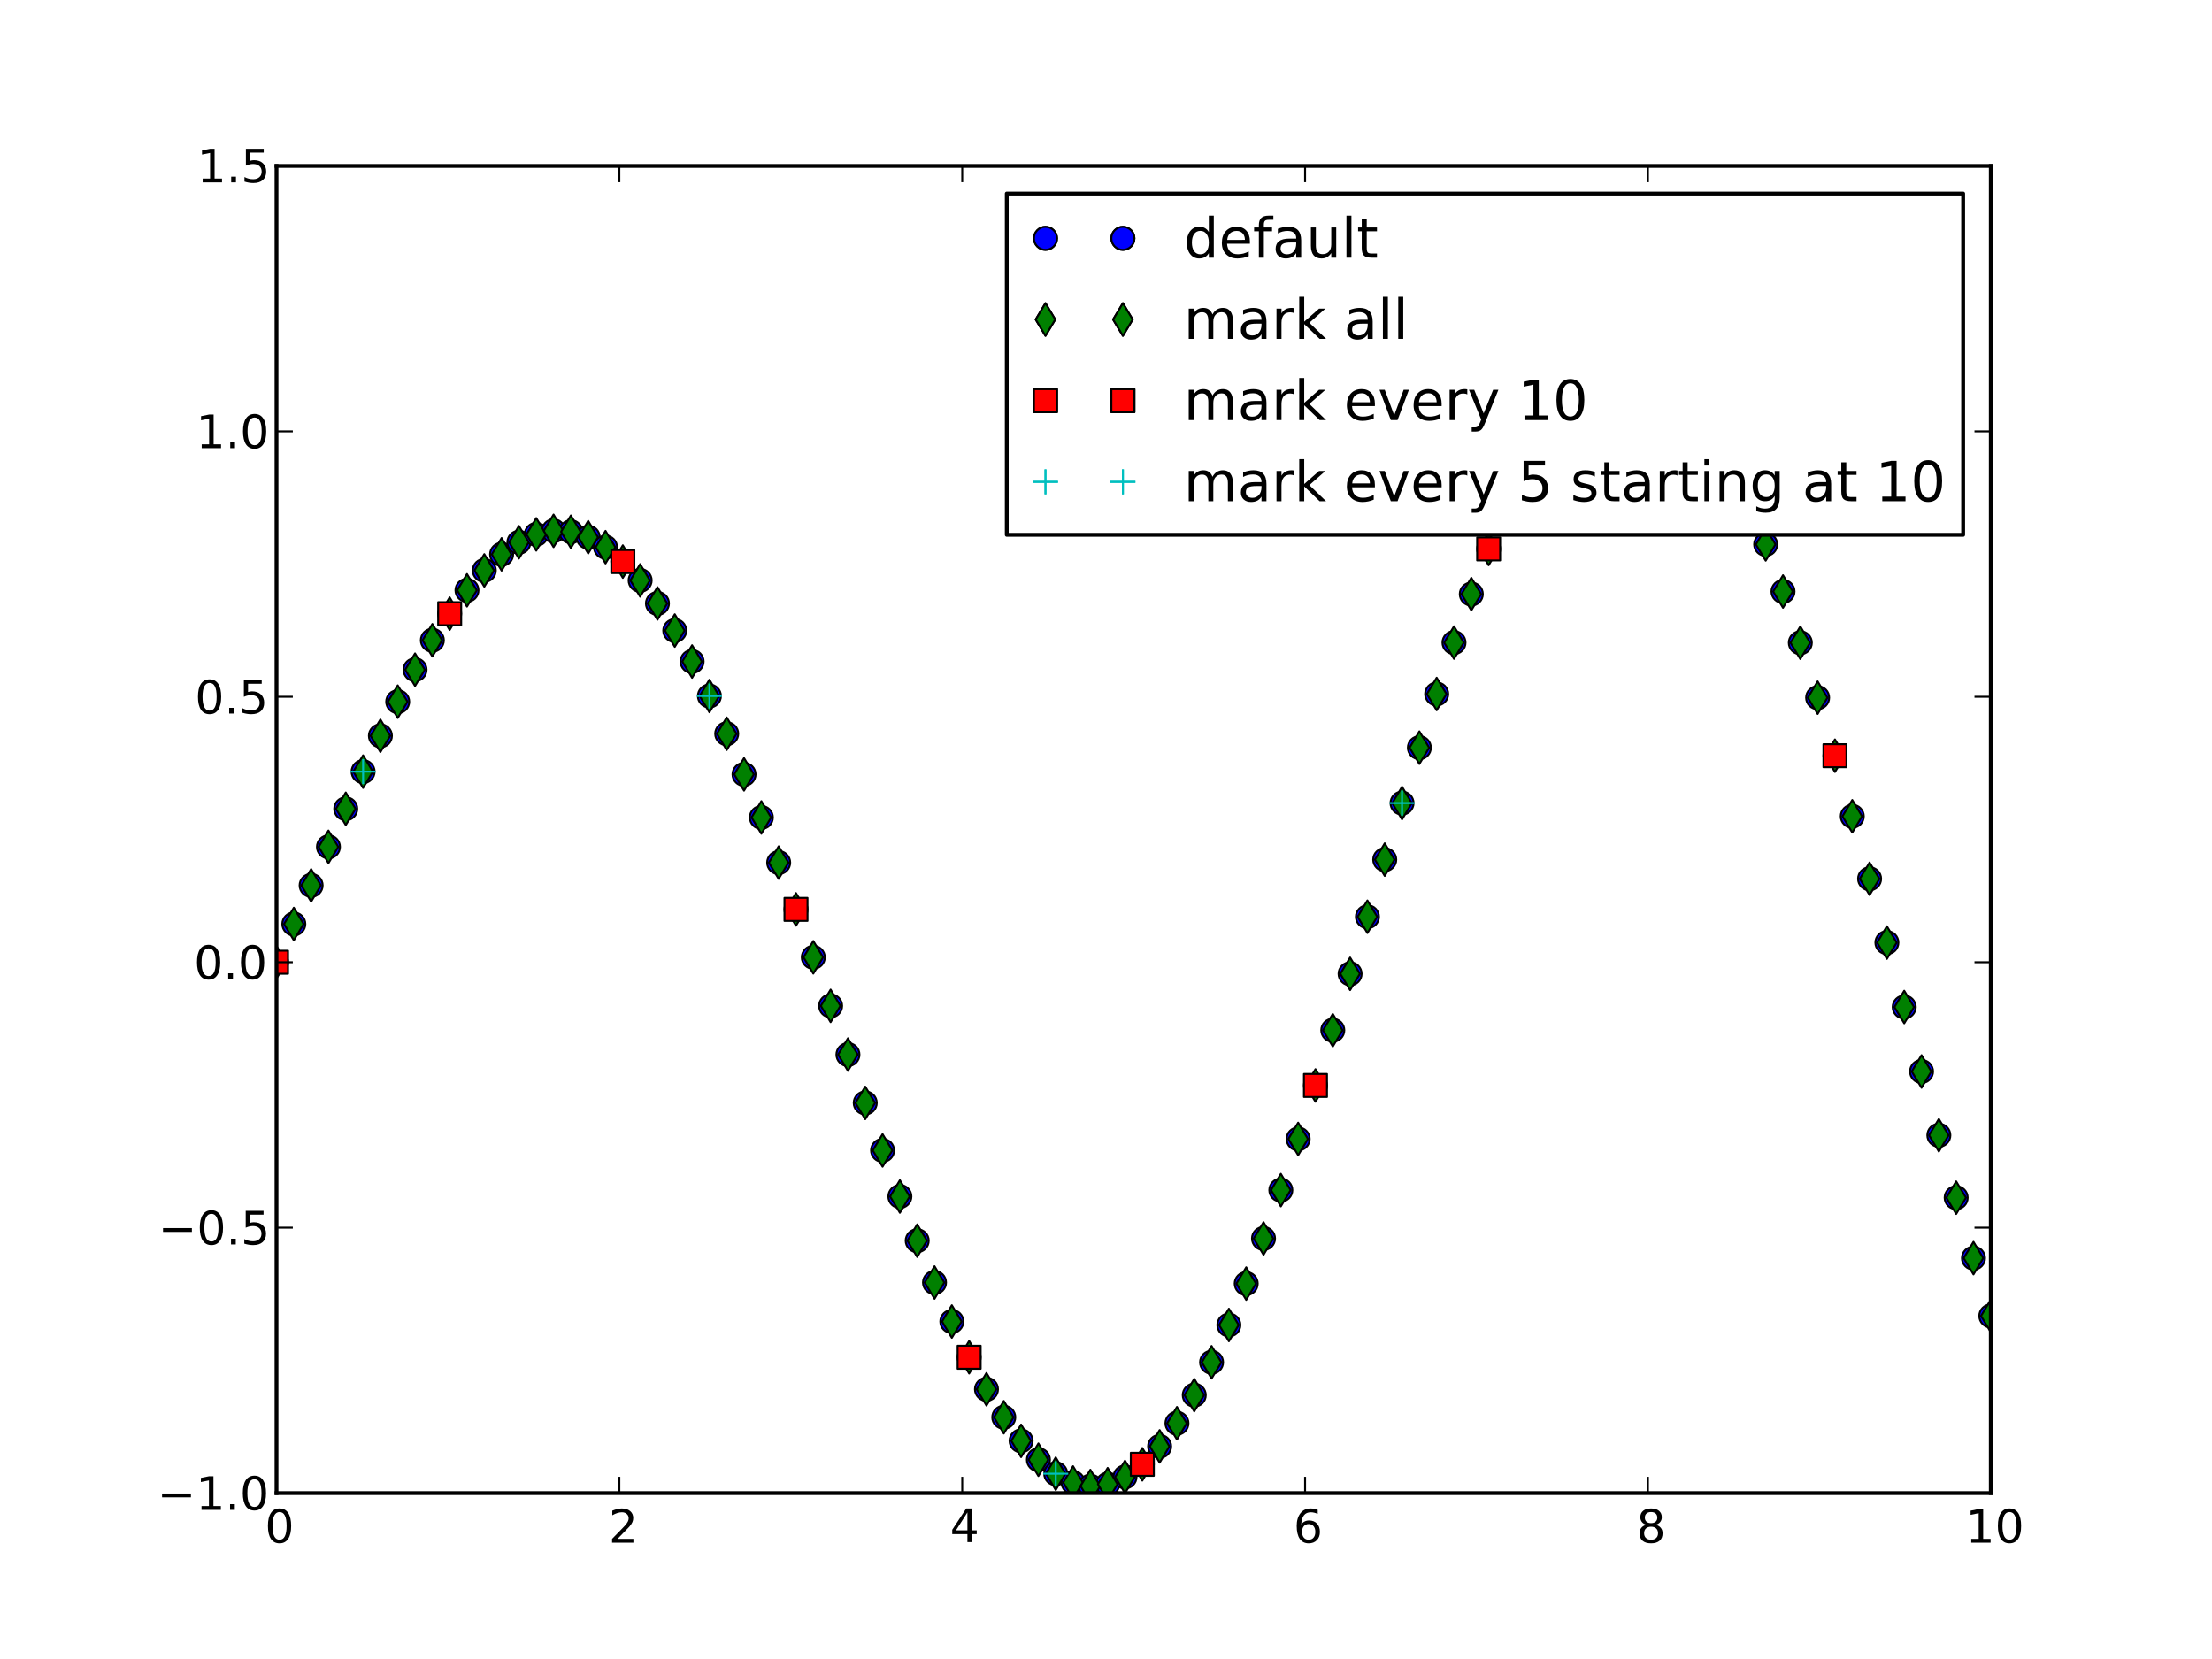 <?xml version="1.0" encoding="utf-8" standalone="no"?>
<!DOCTYPE svg PUBLIC "-//W3C//DTD SVG 1.1//EN"
  "http://www.w3.org/Graphics/SVG/1.1/DTD/svg11.dtd">
<!-- Created with matplotlib (http://matplotlib.sourceforge.net/) -->
<svg height="432pt" version="1.1" viewBox="0 0 576 432" width="576pt" xmlns="http://www.w3.org/2000/svg" xmlns:xlink="http://www.w3.org/1999/xlink">
 <defs>
  <style type="text/css">
*{stroke-linecap:square;stroke-linejoin:round;}
  </style>
 </defs>
 <g id="figure_1">
  <g id="patch_1">
   <path d="
M0 432
L576 432
L576 0
L0 0
z
" style="fill:#ffffff;"/>
  </g>
  <g id="axes_1">
   <g id="patch_2">
    <path d="
M72 388.8
L518.4 388.8
L518.4 43.2
L72 43.2
z
" style="fill:#ffffff;"/>
   </g>
   <g id="line2d_1">
    <defs>
     <path d="
M0 3
C0.796 3 1.559 2.684 2.121 2.121
C2.684 1.559 3 0.796 3 0
C3 -0.796 2.684 -1.559 2.121 -2.121
C1.559 -2.684 0.796 -3 0 -3
C-0.796 -3 -1.559 -2.684 -2.121 -2.121
C-2.684 -1.559 -3 -0.796 -3 0
C-3 0.796 -2.684 1.559 -2.121 2.121
C-1.559 2.684 -0.796 3 0 3
z
" id="mafc88db4ae"/>
    </defs>
    <defs>
     <clipPath id="p7ff5b81e1d">
      <rect height="345.6" width="446.4" x="72.0" y="43.2"/>
     </clipPath>
    </defs>
    <g clip-path="url(#p7ff5b81e1d)">
     <use style="fill:#0000ff;stroke:#000000;stroke-linecap:butt;stroke-width:0.5;" x="72.0" xlink:href="#mafc88db4ae" y="250.56"/>
     <use style="fill:#0000ff;stroke:#000000;stroke-linecap:butt;stroke-width:0.5;" x="76.509" xlink:href="#mafc88db4ae" y="240.604"/>
     <use style="fill:#0000ff;stroke:#000000;stroke-linecap:butt;stroke-width:0.5;" x="81.018" xlink:href="#mafc88db4ae" y="230.554"/>
     <use style="fill:#0000ff;stroke:#000000;stroke-linecap:butt;stroke-width:0.5;" x="85.527" xlink:href="#mafc88db4ae" y="220.519"/>
     <use style="fill:#0000ff;stroke:#000000;stroke-linecap:butt;stroke-width:0.5;" x="90.036" xlink:href="#mafc88db4ae" y="210.608"/>
     <use style="fill:#0000ff;stroke:#000000;stroke-linecap:butt;stroke-width:0.5;" x="94.545" xlink:href="#mafc88db4ae" y="200.932"/>
     <use style="fill:#0000ff;stroke:#000000;stroke-linecap:butt;stroke-width:0.5;" x="99.055" xlink:href="#mafc88db4ae" y="191.6"/>
     <use style="fill:#0000ff;stroke:#000000;stroke-linecap:butt;stroke-width:0.5;" x="103.564" xlink:href="#mafc88db4ae" y="182.719"/>
     <use style="fill:#0000ff;stroke:#000000;stroke-linecap:butt;stroke-width:0.5;" x="108.073" xlink:href="#mafc88db4ae" y="174.393"/>
     <use style="fill:#0000ff;stroke:#000000;stroke-linecap:butt;stroke-width:0.5;" x="112.582" xlink:href="#mafc88db4ae" y="166.722"/>
     <use style="fill:#0000ff;stroke:#000000;stroke-linecap:butt;stroke-width:0.5;" x="117.091" xlink:href="#mafc88db4ae" y="159.799"/>
     <use style="fill:#0000ff;stroke:#000000;stroke-linecap:butt;stroke-width:0.5;" x="121.6" xlink:href="#mafc88db4ae" y="153.711"/>
     <use style="fill:#0000ff;stroke:#000000;stroke-linecap:butt;stroke-width:0.5;" x="126.109" xlink:href="#mafc88db4ae" y="148.537"/>
     <use style="fill:#0000ff;stroke:#000000;stroke-linecap:butt;stroke-width:0.5;" x="130.618" xlink:href="#mafc88db4ae" y="144.347"/>
     <use style="fill:#0000ff;stroke:#000000;stroke-linecap:butt;stroke-width:0.5;" x="135.127" xlink:href="#mafc88db4ae" y="141.202"/>
     <use style="fill:#0000ff;stroke:#000000;stroke-linecap:butt;stroke-width:0.5;" x="139.636" xlink:href="#mafc88db4ae" y="139.15"/>
     <use style="fill:#0000ff;stroke:#000000;stroke-linecap:butt;stroke-width:0.5;" x="144.145" xlink:href="#mafc88db4ae" y="138.232"/>
     <use style="fill:#0000ff;stroke:#000000;stroke-linecap:butt;stroke-width:0.5;" x="148.655" xlink:href="#mafc88db4ae" y="138.472"/>
     <use style="fill:#0000ff;stroke:#000000;stroke-linecap:butt;stroke-width:0.5;" x="153.164" xlink:href="#mafc88db4ae" y="139.887"/>
     <use style="fill:#0000ff;stroke:#000000;stroke-linecap:butt;stroke-width:0.5;" x="157.673" xlink:href="#mafc88db4ae" y="142.478"/>
     <use style="fill:#0000ff;stroke:#000000;stroke-linecap:butt;stroke-width:0.5;" x="162.182" xlink:href="#mafc88db4ae" y="146.234"/>
     <use style="fill:#0000ff;stroke:#000000;stroke-linecap:butt;stroke-width:0.5;" x="166.691" xlink:href="#mafc88db4ae" y="151.132"/>
     <use style="fill:#0000ff;stroke:#000000;stroke-linecap:butt;stroke-width:0.5;" x="171.2" xlink:href="#mafc88db4ae" y="157.136"/>
     <use style="fill:#0000ff;stroke:#000000;stroke-linecap:butt;stroke-width:0.5;" x="175.709" xlink:href="#mafc88db4ae" y="164.198"/>
     <use style="fill:#0000ff;stroke:#000000;stroke-linecap:butt;stroke-width:0.5;" x="180.218" xlink:href="#mafc88db4ae" y="172.256"/>
     <use style="fill:#0000ff;stroke:#000000;stroke-linecap:butt;stroke-width:0.5;" x="184.727" xlink:href="#mafc88db4ae" y="181.24"/>
     <use style="fill:#0000ff;stroke:#000000;stroke-linecap:butt;stroke-width:0.5;" x="189.236" xlink:href="#mafc88db4ae" y="191.065"/>
     <use style="fill:#0000ff;stroke:#000000;stroke-linecap:butt;stroke-width:0.5;" x="193.745" xlink:href="#mafc88db4ae" y="201.64"/>
     <use style="fill:#0000ff;stroke:#000000;stroke-linecap:butt;stroke-width:0.5;" x="198.255" xlink:href="#mafc88db4ae" y="212.863"/>
     <use style="fill:#0000ff;stroke:#000000;stroke-linecap:butt;stroke-width:0.5;" x="202.764" xlink:href="#mafc88db4ae" y="224.622"/>
     <use style="fill:#0000ff;stroke:#000000;stroke-linecap:butt;stroke-width:0.5;" x="207.273" xlink:href="#mafc88db4ae" y="236.802"/>
     <use style="fill:#0000ff;stroke:#000000;stroke-linecap:butt;stroke-width:0.5;" x="211.782" xlink:href="#mafc88db4ae" y="249.279"/>
     <use style="fill:#0000ff;stroke:#000000;stroke-linecap:butt;stroke-width:0.5;" x="216.291" xlink:href="#mafc88db4ae" y="261.925"/>
     <use style="fill:#0000ff;stroke:#000000;stroke-linecap:butt;stroke-width:0.5;" x="220.8" xlink:href="#mafc88db4ae" y="274.609"/>
     <use style="fill:#0000ff;stroke:#000000;stroke-linecap:butt;stroke-width:0.5;" x="225.309" xlink:href="#mafc88db4ae" y="287.198"/>
     <use style="fill:#0000ff;stroke:#000000;stroke-linecap:butt;stroke-width:0.5;" x="229.818" xlink:href="#mafc88db4ae" y="299.56"/>
     <use style="fill:#0000ff;stroke:#000000;stroke-linecap:butt;stroke-width:0.5;" x="234.327" xlink:href="#mafc88db4ae" y="311.561"/>
     <use style="fill:#0000ff;stroke:#000000;stroke-linecap:butt;stroke-width:0.5;" x="238.836" xlink:href="#mafc88db4ae" y="323.072"/>
     <use style="fill:#0000ff;stroke:#000000;stroke-linecap:butt;stroke-width:0.5;" x="243.345" xlink:href="#mafc88db4ae" y="333.965"/>
     <use style="fill:#0000ff;stroke:#000000;stroke-linecap:butt;stroke-width:0.5;" x="247.855" xlink:href="#mafc88db4ae" y="344.121"/>
     <use style="fill:#0000ff;stroke:#000000;stroke-linecap:butt;stroke-width:0.5;" x="252.364" xlink:href="#mafc88db4ae" y="353.423"/>
     <use style="fill:#0000ff;stroke:#000000;stroke-linecap:butt;stroke-width:0.5;" x="256.873" xlink:href="#mafc88db4ae" y="361.766"/>
     <use style="fill:#0000ff;stroke:#000000;stroke-linecap:butt;stroke-width:0.5;" x="261.382" xlink:href="#mafc88db4ae" y="369.052"/>
     <use style="fill:#0000ff;stroke:#000000;stroke-linecap:butt;stroke-width:0.5;" x="265.891" xlink:href="#mafc88db4ae" y="375.192"/>
     <use style="fill:#0000ff;stroke:#000000;stroke-linecap:butt;stroke-width:0.5;" x="270.4" xlink:href="#mafc88db4ae" y="380.111"/>
     <use style="fill:#0000ff;stroke:#000000;stroke-linecap:butt;stroke-width:0.5;" x="274.909" xlink:href="#mafc88db4ae" y="383.744"/>
     <use style="fill:#0000ff;stroke:#000000;stroke-linecap:butt;stroke-width:0.5;" x="279.418" xlink:href="#mafc88db4ae" y="386.039"/>
     <use style="fill:#0000ff;stroke:#000000;stroke-linecap:butt;stroke-width:0.5;" x="283.927" xlink:href="#mafc88db4ae" y="386.959"/>
     <use style="fill:#0000ff;stroke:#000000;stroke-linecap:butt;stroke-width:0.5;" x="288.436" xlink:href="#mafc88db4ae" y="386.48"/>
     <use style="fill:#0000ff;stroke:#000000;stroke-linecap:butt;stroke-width:0.5;" x="292.945" xlink:href="#mafc88db4ae" y="384.593"/>
     <use style="fill:#0000ff;stroke:#000000;stroke-linecap:butt;stroke-width:0.5;" x="297.455" xlink:href="#mafc88db4ae" y="381.302"/>
     <use style="fill:#0000ff;stroke:#000000;stroke-linecap:butt;stroke-width:0.5;" x="301.964" xlink:href="#mafc88db4ae" y="376.629"/>
     <use style="fill:#0000ff;stroke:#000000;stroke-linecap:butt;stroke-width:0.5;" x="306.473" xlink:href="#mafc88db4ae" y="370.608"/>
     <use style="fill:#0000ff;stroke:#000000;stroke-linecap:butt;stroke-width:0.5;" x="310.982" xlink:href="#mafc88db4ae" y="363.288"/>
     <use style="fill:#0000ff;stroke:#000000;stroke-linecap:butt;stroke-width:0.5;" x="315.491" xlink:href="#mafc88db4ae" y="354.734"/>
     <use style="fill:#0000ff;stroke:#000000;stroke-linecap:butt;stroke-width:0.5;" x="320.0" xlink:href="#mafc88db4ae" y="345.023"/>
     <use style="fill:#0000ff;stroke:#000000;stroke-linecap:butt;stroke-width:0.5;" x="324.509" xlink:href="#mafc88db4ae" y="334.244"/>
     <use style="fill:#0000ff;stroke:#000000;stroke-linecap:butt;stroke-width:0.5;" x="329.018" xlink:href="#mafc88db4ae" y="322.5"/>
     <use style="fill:#0000ff;stroke:#000000;stroke-linecap:butt;stroke-width:0.5;" x="333.527" xlink:href="#mafc88db4ae" y="309.903"/>
     <use style="fill:#0000ff;stroke:#000000;stroke-linecap:butt;stroke-width:0.5;" x="338.036" xlink:href="#mafc88db4ae" y="296.577"/>
     <use style="fill:#0000ff;stroke:#000000;stroke-linecap:butt;stroke-width:0.5;" x="342.545" xlink:href="#mafc88db4ae" y="282.653"/>
     <use style="fill:#0000ff;stroke:#000000;stroke-linecap:butt;stroke-width:0.5;" x="347.055" xlink:href="#mafc88db4ae" y="268.271"/>
     <use style="fill:#0000ff;stroke:#000000;stroke-linecap:butt;stroke-width:0.5;" x="351.564" xlink:href="#mafc88db4ae" y="253.576"/>
     <use style="fill:#0000ff;stroke:#000000;stroke-linecap:butt;stroke-width:0.5;" x="356.073" xlink:href="#mafc88db4ae" y="238.717"/>
     <use style="fill:#0000ff;stroke:#000000;stroke-linecap:butt;stroke-width:0.5;" x="360.582" xlink:href="#mafc88db4ae" y="223.848"/>
     <use style="fill:#0000ff;stroke:#000000;stroke-linecap:butt;stroke-width:0.5;" x="365.091" xlink:href="#mafc88db4ae" y="209.122"/>
     <use style="fill:#0000ff;stroke:#000000;stroke-linecap:butt;stroke-width:0.5;" x="369.6" xlink:href="#mafc88db4ae" y="194.693"/>
     <use style="fill:#0000ff;stroke:#000000;stroke-linecap:butt;stroke-width:0.5;" x="374.109" xlink:href="#mafc88db4ae" y="180.714"/>
     <use style="fill:#0000ff;stroke:#000000;stroke-linecap:butt;stroke-width:0.5;" x="378.618" xlink:href="#mafc88db4ae" y="167.334"/>
     <use style="fill:#0000ff;stroke:#000000;stroke-linecap:butt;stroke-width:0.5;" x="383.127" xlink:href="#mafc88db4ae" y="154.696"/>
     <use style="fill:#0000ff;stroke:#000000;stroke-linecap:butt;stroke-width:0.5;" x="387.636" xlink:href="#mafc88db4ae" y="142.937"/>
     <use style="fill:#0000ff;stroke:#000000;stroke-linecap:butt;stroke-width:0.5;" x="392.145" xlink:href="#mafc88db4ae" y="132.187"/>
     <use style="fill:#0000ff;stroke:#000000;stroke-linecap:butt;stroke-width:0.5;" x="396.655" xlink:href="#mafc88db4ae" y="122.565"/>
     <use style="fill:#0000ff;stroke:#000000;stroke-linecap:butt;stroke-width:0.5;" x="401.164" xlink:href="#mafc88db4ae" y="114.18"/>
     <use style="fill:#0000ff;stroke:#000000;stroke-linecap:butt;stroke-width:0.5;" x="405.673" xlink:href="#mafc88db4ae" y="107.13"/>
     <use style="fill:#0000ff;stroke:#000000;stroke-linecap:butt;stroke-width:0.5;" x="410.182" xlink:href="#mafc88db4ae" y="101.497"/>
     <use style="fill:#0000ff;stroke:#000000;stroke-linecap:butt;stroke-width:0.5;" x="414.691" xlink:href="#mafc88db4ae" y="97.352"/>
     <use style="fill:#0000ff;stroke:#000000;stroke-linecap:butt;stroke-width:0.5;" x="419.2" xlink:href="#mafc88db4ae" y="94.749"/>
     <use style="fill:#0000ff;stroke:#000000;stroke-linecap:butt;stroke-width:0.5;" x="423.709" xlink:href="#mafc88db4ae" y="93.727"/>
     <use style="fill:#0000ff;stroke:#000000;stroke-linecap:butt;stroke-width:0.5;" x="428.218" xlink:href="#mafc88db4ae" y="94.31"/>
     <use style="fill:#0000ff;stroke:#000000;stroke-linecap:butt;stroke-width:0.5;" x="432.727" xlink:href="#mafc88db4ae" y="96.503"/>
     <use style="fill:#0000ff;stroke:#000000;stroke-linecap:butt;stroke-width:0.5;" x="437.236" xlink:href="#mafc88db4ae" y="100.297"/>
     <use style="fill:#0000ff;stroke:#000000;stroke-linecap:butt;stroke-width:0.5;" x="441.745" xlink:href="#mafc88db4ae" y="105.664"/>
     <use style="fill:#0000ff;stroke:#000000;stroke-linecap:butt;stroke-width:0.5;" x="446.255" xlink:href="#mafc88db4ae" y="112.562"/>
     <use style="fill:#0000ff;stroke:#000000;stroke-linecap:butt;stroke-width:0.5;" x="450.764" xlink:href="#mafc88db4ae" y="120.929"/>
     <use style="fill:#0000ff;stroke:#000000;stroke-linecap:butt;stroke-width:0.5;" x="455.273" xlink:href="#mafc88db4ae" y="130.692"/>
     <use style="fill:#0000ff;stroke:#000000;stroke-linecap:butt;stroke-width:0.5;" x="459.782" xlink:href="#mafc88db4ae" y="141.759"/>
     <use style="fill:#0000ff;stroke:#000000;stroke-linecap:butt;stroke-width:0.5;" x="464.291" xlink:href="#mafc88db4ae" y="154.025"/>
     <use style="fill:#0000ff;stroke:#000000;stroke-linecap:butt;stroke-width:0.5;" x="468.8" xlink:href="#mafc88db4ae" y="167.373"/>
     <use style="fill:#0000ff;stroke:#000000;stroke-linecap:butt;stroke-width:0.5;" x="473.309" xlink:href="#mafc88db4ae" y="181.674"/>
     <use style="fill:#0000ff;stroke:#000000;stroke-linecap:butt;stroke-width:0.5;" x="477.818" xlink:href="#mafc88db4ae" y="196.785"/>
     <use style="fill:#0000ff;stroke:#000000;stroke-linecap:butt;stroke-width:0.5;" x="482.327" xlink:href="#mafc88db4ae" y="212.557"/>
     <use style="fill:#0000ff;stroke:#000000;stroke-linecap:butt;stroke-width:0.5;" x="486.836" xlink:href="#mafc88db4ae" y="228.832"/>
     <use style="fill:#0000ff;stroke:#000000;stroke-linecap:butt;stroke-width:0.5;" x="491.345" xlink:href="#mafc88db4ae" y="245.446"/>
     <use style="fill:#0000ff;stroke:#000000;stroke-linecap:butt;stroke-width:0.5;" x="495.855" xlink:href="#mafc88db4ae" y="262.229"/>
     <use style="fill:#0000ff;stroke:#000000;stroke-linecap:butt;stroke-width:0.5;" x="500.364" xlink:href="#mafc88db4ae" y="279.01"/>
     <use style="fill:#0000ff;stroke:#000000;stroke-linecap:butt;stroke-width:0.5;" x="504.873" xlink:href="#mafc88db4ae" y="295.615"/>
     <use style="fill:#0000ff;stroke:#000000;stroke-linecap:butt;stroke-width:0.5;" x="509.382" xlink:href="#mafc88db4ae" y="311.873"/>
     <use style="fill:#0000ff;stroke:#000000;stroke-linecap:butt;stroke-width:0.5;" x="513.891" xlink:href="#mafc88db4ae" y="327.612"/>
     <use style="fill:#0000ff;stroke:#000000;stroke-linecap:butt;stroke-width:0.5;" x="518.4" xlink:href="#mafc88db4ae" y="342.668"/>
    </g>
   </g>
   <g id="line2d_2">
    <defs>
     <path d="
M-1.9984e-16 4.243
L2.546 0
L2.44249e-16 -4.243
L-2.546 -8.88178e-16
z
" id="m016d603646"/>
    </defs>
    <g clip-path="url(#p7ff5b81e1d)">
     <use style="fill:#008000;stroke:#000000;stroke-linecap:butt;stroke-width:0.5;" x="72.0" xlink:href="#m016d603646" y="250.56"/>
     <use style="fill:#008000;stroke:#000000;stroke-linecap:butt;stroke-width:0.5;" x="76.509" xlink:href="#m016d603646" y="240.604"/>
     <use style="fill:#008000;stroke:#000000;stroke-linecap:butt;stroke-width:0.5;" x="81.018" xlink:href="#m016d603646" y="230.554"/>
     <use style="fill:#008000;stroke:#000000;stroke-linecap:butt;stroke-width:0.5;" x="85.527" xlink:href="#m016d603646" y="220.519"/>
     <use style="fill:#008000;stroke:#000000;stroke-linecap:butt;stroke-width:0.5;" x="90.036" xlink:href="#m016d603646" y="210.608"/>
     <use style="fill:#008000;stroke:#000000;stroke-linecap:butt;stroke-width:0.5;" x="94.545" xlink:href="#m016d603646" y="200.932"/>
     <use style="fill:#008000;stroke:#000000;stroke-linecap:butt;stroke-width:0.5;" x="99.055" xlink:href="#m016d603646" y="191.6"/>
     <use style="fill:#008000;stroke:#000000;stroke-linecap:butt;stroke-width:0.5;" x="103.564" xlink:href="#m016d603646" y="182.719"/>
     <use style="fill:#008000;stroke:#000000;stroke-linecap:butt;stroke-width:0.5;" x="108.073" xlink:href="#m016d603646" y="174.393"/>
     <use style="fill:#008000;stroke:#000000;stroke-linecap:butt;stroke-width:0.5;" x="112.582" xlink:href="#m016d603646" y="166.722"/>
     <use style="fill:#008000;stroke:#000000;stroke-linecap:butt;stroke-width:0.5;" x="117.091" xlink:href="#m016d603646" y="159.799"/>
     <use style="fill:#008000;stroke:#000000;stroke-linecap:butt;stroke-width:0.5;" x="121.6" xlink:href="#m016d603646" y="153.711"/>
     <use style="fill:#008000;stroke:#000000;stroke-linecap:butt;stroke-width:0.5;" x="126.109" xlink:href="#m016d603646" y="148.537"/>
     <use style="fill:#008000;stroke:#000000;stroke-linecap:butt;stroke-width:0.5;" x="130.618" xlink:href="#m016d603646" y="144.347"/>
     <use style="fill:#008000;stroke:#000000;stroke-linecap:butt;stroke-width:0.5;" x="135.127" xlink:href="#m016d603646" y="141.202"/>
     <use style="fill:#008000;stroke:#000000;stroke-linecap:butt;stroke-width:0.5;" x="139.636" xlink:href="#m016d603646" y="139.15"/>
     <use style="fill:#008000;stroke:#000000;stroke-linecap:butt;stroke-width:0.5;" x="144.145" xlink:href="#m016d603646" y="138.232"/>
     <use style="fill:#008000;stroke:#000000;stroke-linecap:butt;stroke-width:0.5;" x="148.655" xlink:href="#m016d603646" y="138.472"/>
     <use style="fill:#008000;stroke:#000000;stroke-linecap:butt;stroke-width:0.5;" x="153.164" xlink:href="#m016d603646" y="139.887"/>
     <use style="fill:#008000;stroke:#000000;stroke-linecap:butt;stroke-width:0.5;" x="157.673" xlink:href="#m016d603646" y="142.478"/>
     <use style="fill:#008000;stroke:#000000;stroke-linecap:butt;stroke-width:0.5;" x="162.182" xlink:href="#m016d603646" y="146.234"/>
     <use style="fill:#008000;stroke:#000000;stroke-linecap:butt;stroke-width:0.5;" x="166.691" xlink:href="#m016d603646" y="151.132"/>
     <use style="fill:#008000;stroke:#000000;stroke-linecap:butt;stroke-width:0.5;" x="171.2" xlink:href="#m016d603646" y="157.136"/>
     <use style="fill:#008000;stroke:#000000;stroke-linecap:butt;stroke-width:0.5;" x="175.709" xlink:href="#m016d603646" y="164.198"/>
     <use style="fill:#008000;stroke:#000000;stroke-linecap:butt;stroke-width:0.5;" x="180.218" xlink:href="#m016d603646" y="172.256"/>
     <use style="fill:#008000;stroke:#000000;stroke-linecap:butt;stroke-width:0.5;" x="184.727" xlink:href="#m016d603646" y="181.24"/>
     <use style="fill:#008000;stroke:#000000;stroke-linecap:butt;stroke-width:0.5;" x="189.236" xlink:href="#m016d603646" y="191.065"/>
     <use style="fill:#008000;stroke:#000000;stroke-linecap:butt;stroke-width:0.5;" x="193.745" xlink:href="#m016d603646" y="201.64"/>
     <use style="fill:#008000;stroke:#000000;stroke-linecap:butt;stroke-width:0.5;" x="198.255" xlink:href="#m016d603646" y="212.863"/>
     <use style="fill:#008000;stroke:#000000;stroke-linecap:butt;stroke-width:0.5;" x="202.764" xlink:href="#m016d603646" y="224.622"/>
     <use style="fill:#008000;stroke:#000000;stroke-linecap:butt;stroke-width:0.5;" x="207.273" xlink:href="#m016d603646" y="236.802"/>
     <use style="fill:#008000;stroke:#000000;stroke-linecap:butt;stroke-width:0.5;" x="211.782" xlink:href="#m016d603646" y="249.279"/>
     <use style="fill:#008000;stroke:#000000;stroke-linecap:butt;stroke-width:0.5;" x="216.291" xlink:href="#m016d603646" y="261.925"/>
     <use style="fill:#008000;stroke:#000000;stroke-linecap:butt;stroke-width:0.5;" x="220.8" xlink:href="#m016d603646" y="274.609"/>
     <use style="fill:#008000;stroke:#000000;stroke-linecap:butt;stroke-width:0.5;" x="225.309" xlink:href="#m016d603646" y="287.198"/>
     <use style="fill:#008000;stroke:#000000;stroke-linecap:butt;stroke-width:0.5;" x="229.818" xlink:href="#m016d603646" y="299.56"/>
     <use style="fill:#008000;stroke:#000000;stroke-linecap:butt;stroke-width:0.5;" x="234.327" xlink:href="#m016d603646" y="311.561"/>
     <use style="fill:#008000;stroke:#000000;stroke-linecap:butt;stroke-width:0.5;" x="238.836" xlink:href="#m016d603646" y="323.072"/>
     <use style="fill:#008000;stroke:#000000;stroke-linecap:butt;stroke-width:0.5;" x="243.345" xlink:href="#m016d603646" y="333.965"/>
     <use style="fill:#008000;stroke:#000000;stroke-linecap:butt;stroke-width:0.5;" x="247.855" xlink:href="#m016d603646" y="344.121"/>
     <use style="fill:#008000;stroke:#000000;stroke-linecap:butt;stroke-width:0.5;" x="252.364" xlink:href="#m016d603646" y="353.423"/>
     <use style="fill:#008000;stroke:#000000;stroke-linecap:butt;stroke-width:0.5;" x="256.873" xlink:href="#m016d603646" y="361.766"/>
     <use style="fill:#008000;stroke:#000000;stroke-linecap:butt;stroke-width:0.5;" x="261.382" xlink:href="#m016d603646" y="369.052"/>
     <use style="fill:#008000;stroke:#000000;stroke-linecap:butt;stroke-width:0.5;" x="265.891" xlink:href="#m016d603646" y="375.192"/>
     <use style="fill:#008000;stroke:#000000;stroke-linecap:butt;stroke-width:0.5;" x="270.4" xlink:href="#m016d603646" y="380.111"/>
     <use style="fill:#008000;stroke:#000000;stroke-linecap:butt;stroke-width:0.5;" x="274.909" xlink:href="#m016d603646" y="383.744"/>
     <use style="fill:#008000;stroke:#000000;stroke-linecap:butt;stroke-width:0.5;" x="279.418" xlink:href="#m016d603646" y="386.039"/>
     <use style="fill:#008000;stroke:#000000;stroke-linecap:butt;stroke-width:0.5;" x="283.927" xlink:href="#m016d603646" y="386.959"/>
     <use style="fill:#008000;stroke:#000000;stroke-linecap:butt;stroke-width:0.5;" x="288.436" xlink:href="#m016d603646" y="386.48"/>
     <use style="fill:#008000;stroke:#000000;stroke-linecap:butt;stroke-width:0.5;" x="292.945" xlink:href="#m016d603646" y="384.593"/>
     <use style="fill:#008000;stroke:#000000;stroke-linecap:butt;stroke-width:0.5;" x="297.455" xlink:href="#m016d603646" y="381.302"/>
     <use style="fill:#008000;stroke:#000000;stroke-linecap:butt;stroke-width:0.5;" x="301.964" xlink:href="#m016d603646" y="376.629"/>
     <use style="fill:#008000;stroke:#000000;stroke-linecap:butt;stroke-width:0.5;" x="306.473" xlink:href="#m016d603646" y="370.608"/>
     <use style="fill:#008000;stroke:#000000;stroke-linecap:butt;stroke-width:0.5;" x="310.982" xlink:href="#m016d603646" y="363.288"/>
     <use style="fill:#008000;stroke:#000000;stroke-linecap:butt;stroke-width:0.5;" x="315.491" xlink:href="#m016d603646" y="354.734"/>
     <use style="fill:#008000;stroke:#000000;stroke-linecap:butt;stroke-width:0.5;" x="320.0" xlink:href="#m016d603646" y="345.023"/>
     <use style="fill:#008000;stroke:#000000;stroke-linecap:butt;stroke-width:0.5;" x="324.509" xlink:href="#m016d603646" y="334.244"/>
     <use style="fill:#008000;stroke:#000000;stroke-linecap:butt;stroke-width:0.5;" x="329.018" xlink:href="#m016d603646" y="322.5"/>
     <use style="fill:#008000;stroke:#000000;stroke-linecap:butt;stroke-width:0.5;" x="333.527" xlink:href="#m016d603646" y="309.903"/>
     <use style="fill:#008000;stroke:#000000;stroke-linecap:butt;stroke-width:0.5;" x="338.036" xlink:href="#m016d603646" y="296.577"/>
     <use style="fill:#008000;stroke:#000000;stroke-linecap:butt;stroke-width:0.5;" x="342.545" xlink:href="#m016d603646" y="282.653"/>
     <use style="fill:#008000;stroke:#000000;stroke-linecap:butt;stroke-width:0.5;" x="347.055" xlink:href="#m016d603646" y="268.271"/>
     <use style="fill:#008000;stroke:#000000;stroke-linecap:butt;stroke-width:0.5;" x="351.564" xlink:href="#m016d603646" y="253.576"/>
     <use style="fill:#008000;stroke:#000000;stroke-linecap:butt;stroke-width:0.5;" x="356.073" xlink:href="#m016d603646" y="238.717"/>
     <use style="fill:#008000;stroke:#000000;stroke-linecap:butt;stroke-width:0.5;" x="360.582" xlink:href="#m016d603646" y="223.848"/>
     <use style="fill:#008000;stroke:#000000;stroke-linecap:butt;stroke-width:0.5;" x="365.091" xlink:href="#m016d603646" y="209.122"/>
     <use style="fill:#008000;stroke:#000000;stroke-linecap:butt;stroke-width:0.5;" x="369.6" xlink:href="#m016d603646" y="194.693"/>
     <use style="fill:#008000;stroke:#000000;stroke-linecap:butt;stroke-width:0.5;" x="374.109" xlink:href="#m016d603646" y="180.714"/>
     <use style="fill:#008000;stroke:#000000;stroke-linecap:butt;stroke-width:0.5;" x="378.618" xlink:href="#m016d603646" y="167.334"/>
     <use style="fill:#008000;stroke:#000000;stroke-linecap:butt;stroke-width:0.5;" x="383.127" xlink:href="#m016d603646" y="154.696"/>
     <use style="fill:#008000;stroke:#000000;stroke-linecap:butt;stroke-width:0.5;" x="387.636" xlink:href="#m016d603646" y="142.937"/>
     <use style="fill:#008000;stroke:#000000;stroke-linecap:butt;stroke-width:0.5;" x="392.145" xlink:href="#m016d603646" y="132.187"/>
     <use style="fill:#008000;stroke:#000000;stroke-linecap:butt;stroke-width:0.5;" x="396.655" xlink:href="#m016d603646" y="122.565"/>
     <use style="fill:#008000;stroke:#000000;stroke-linecap:butt;stroke-width:0.5;" x="401.164" xlink:href="#m016d603646" y="114.18"/>
     <use style="fill:#008000;stroke:#000000;stroke-linecap:butt;stroke-width:0.5;" x="405.673" xlink:href="#m016d603646" y="107.13"/>
     <use style="fill:#008000;stroke:#000000;stroke-linecap:butt;stroke-width:0.5;" x="410.182" xlink:href="#m016d603646" y="101.497"/>
     <use style="fill:#008000;stroke:#000000;stroke-linecap:butt;stroke-width:0.5;" x="414.691" xlink:href="#m016d603646" y="97.352"/>
     <use style="fill:#008000;stroke:#000000;stroke-linecap:butt;stroke-width:0.5;" x="419.2" xlink:href="#m016d603646" y="94.749"/>
     <use style="fill:#008000;stroke:#000000;stroke-linecap:butt;stroke-width:0.5;" x="423.709" xlink:href="#m016d603646" y="93.727"/>
     <use style="fill:#008000;stroke:#000000;stroke-linecap:butt;stroke-width:0.5;" x="428.218" xlink:href="#m016d603646" y="94.31"/>
     <use style="fill:#008000;stroke:#000000;stroke-linecap:butt;stroke-width:0.5;" x="432.727" xlink:href="#m016d603646" y="96.503"/>
     <use style="fill:#008000;stroke:#000000;stroke-linecap:butt;stroke-width:0.5;" x="437.236" xlink:href="#m016d603646" y="100.297"/>
     <use style="fill:#008000;stroke:#000000;stroke-linecap:butt;stroke-width:0.5;" x="441.745" xlink:href="#m016d603646" y="105.664"/>
     <use style="fill:#008000;stroke:#000000;stroke-linecap:butt;stroke-width:0.5;" x="446.255" xlink:href="#m016d603646" y="112.562"/>
     <use style="fill:#008000;stroke:#000000;stroke-linecap:butt;stroke-width:0.5;" x="450.764" xlink:href="#m016d603646" y="120.929"/>
     <use style="fill:#008000;stroke:#000000;stroke-linecap:butt;stroke-width:0.5;" x="455.273" xlink:href="#m016d603646" y="130.692"/>
     <use style="fill:#008000;stroke:#000000;stroke-linecap:butt;stroke-width:0.5;" x="459.782" xlink:href="#m016d603646" y="141.759"/>
     <use style="fill:#008000;stroke:#000000;stroke-linecap:butt;stroke-width:0.5;" x="464.291" xlink:href="#m016d603646" y="154.025"/>
     <use style="fill:#008000;stroke:#000000;stroke-linecap:butt;stroke-width:0.5;" x="468.8" xlink:href="#m016d603646" y="167.373"/>
     <use style="fill:#008000;stroke:#000000;stroke-linecap:butt;stroke-width:0.5;" x="473.309" xlink:href="#m016d603646" y="181.674"/>
     <use style="fill:#008000;stroke:#000000;stroke-linecap:butt;stroke-width:0.5;" x="477.818" xlink:href="#m016d603646" y="196.785"/>
     <use style="fill:#008000;stroke:#000000;stroke-linecap:butt;stroke-width:0.5;" x="482.327" xlink:href="#m016d603646" y="212.557"/>
     <use style="fill:#008000;stroke:#000000;stroke-linecap:butt;stroke-width:0.5;" x="486.836" xlink:href="#m016d603646" y="228.832"/>
     <use style="fill:#008000;stroke:#000000;stroke-linecap:butt;stroke-width:0.5;" x="491.345" xlink:href="#m016d603646" y="245.446"/>
     <use style="fill:#008000;stroke:#000000;stroke-linecap:butt;stroke-width:0.5;" x="495.855" xlink:href="#m016d603646" y="262.229"/>
     <use style="fill:#008000;stroke:#000000;stroke-linecap:butt;stroke-width:0.5;" x="500.364" xlink:href="#m016d603646" y="279.01"/>
     <use style="fill:#008000;stroke:#000000;stroke-linecap:butt;stroke-width:0.5;" x="504.873" xlink:href="#m016d603646" y="295.615"/>
     <use style="fill:#008000;stroke:#000000;stroke-linecap:butt;stroke-width:0.5;" x="509.382" xlink:href="#m016d603646" y="311.873"/>
     <use style="fill:#008000;stroke:#000000;stroke-linecap:butt;stroke-width:0.5;" x="513.891" xlink:href="#m016d603646" y="327.612"/>
     <use style="fill:#008000;stroke:#000000;stroke-linecap:butt;stroke-width:0.5;" x="518.4" xlink:href="#m016d603646" y="342.668"/>
    </g>
   </g>
   <g id="line2d_3">
    <defs>
     <path d="
M-3 3
L3 3
L3 -3
L-3 -3
z
" id="mbfa5fcfaff"/>
    </defs>
    <g clip-path="url(#p7ff5b81e1d)">
     <use style="fill:#ff0000;stroke:#000000;stroke-linecap:butt;stroke-width:0.5;" x="72.0" xlink:href="#mbfa5fcfaff" y="250.56"/>
     <use style="fill:#ff0000;stroke:#000000;stroke-linecap:butt;stroke-width:0.5;" x="117.091" xlink:href="#mbfa5fcfaff" y="159.799"/>
     <use style="fill:#ff0000;stroke:#000000;stroke-linecap:butt;stroke-width:0.5;" x="162.182" xlink:href="#mbfa5fcfaff" y="146.234"/>
     <use style="fill:#ff0000;stroke:#000000;stroke-linecap:butt;stroke-width:0.5;" x="207.273" xlink:href="#mbfa5fcfaff" y="236.802"/>
     <use style="fill:#ff0000;stroke:#000000;stroke-linecap:butt;stroke-width:0.5;" x="252.364" xlink:href="#mbfa5fcfaff" y="353.423"/>
     <use style="fill:#ff0000;stroke:#000000;stroke-linecap:butt;stroke-width:0.5;" x="297.455" xlink:href="#mbfa5fcfaff" y="381.302"/>
     <use style="fill:#ff0000;stroke:#000000;stroke-linecap:butt;stroke-width:0.5;" x="342.545" xlink:href="#mbfa5fcfaff" y="282.653"/>
     <use style="fill:#ff0000;stroke:#000000;stroke-linecap:butt;stroke-width:0.5;" x="387.636" xlink:href="#mbfa5fcfaff" y="142.937"/>
     <use style="fill:#ff0000;stroke:#000000;stroke-linecap:butt;stroke-width:0.5;" x="432.727" xlink:href="#mbfa5fcfaff" y="96.503"/>
     <use style="fill:#ff0000;stroke:#000000;stroke-linecap:butt;stroke-width:0.5;" x="477.818" xlink:href="#mbfa5fcfaff" y="196.785"/>
    </g>
   </g>
   <g id="line2d_4">
    <defs>
     <path d="
M-3 0
L3 0
M0 3
L0 -3" id="mba139cba6e"/>
    </defs>
    <g clip-path="url(#p7ff5b81e1d)">
     <use style="fill:#00bfbf;stroke:#00bfbf;stroke-linecap:butt;stroke-width:0.5;" x="94.545" xlink:href="#mba139cba6e" y="200.932"/>
     <use style="fill:#00bfbf;stroke:#00bfbf;stroke-linecap:butt;stroke-width:0.5;" x="184.727" xlink:href="#mba139cba6e" y="181.24"/>
     <use style="fill:#00bfbf;stroke:#00bfbf;stroke-linecap:butt;stroke-width:0.5;" x="274.909" xlink:href="#mba139cba6e" y="383.744"/>
     <use style="fill:#00bfbf;stroke:#00bfbf;stroke-linecap:butt;stroke-width:0.5;" x="365.091" xlink:href="#mba139cba6e" y="209.122"/>
     <use style="fill:#00bfbf;stroke:#00bfbf;stroke-linecap:butt;stroke-width:0.5;" x="455.273" xlink:href="#mba139cba6e" y="130.692"/>
    </g>
   </g>
   <g id="matplotlib.axis_1">
    <g id="xtick_1">
     <g id="line2d_5">
      <defs>
       <path d="
M0 0
L0 -4" id="ma54c094c92"/>
      </defs>
      <g>
       <use style="stroke:#000000;stroke-linecap:butt;stroke-width:0.5;" x="72.0" xlink:href="#ma54c094c92" y="388.8"/>
      </g>
     </g>
     <g id="line2d_6">
      <defs>
       <path d="
M0 0
L0 4" id="m9416ebf055"/>
      </defs>
      <g>
       <use style="stroke:#000000;stroke-linecap:butt;stroke-width:0.5;" x="72.0" xlink:href="#m9416ebf055" y="43.2"/>
      </g>
     </g>
     <g id="text_1">
      <!-- 0 -->
      <defs>
       <path d="
M31.781 -66.406
Q24.172 -66.406 20.328 -58.906
Q16.5 -51.422 16.5 -36.375
Q16.5 -21.391 20.328 -13.891
Q24.172 -6.391 31.781 -6.391
Q39.453 -6.391 43.281 -13.891
Q47.125 -21.391 47.125 -36.375
Q47.125 -51.422 43.281 -58.906
Q39.453 -66.406 31.781 -66.406
M31.781 -74.219
Q44.047 -74.219 50.516 -64.516
Q56.984 -54.828 56.984 -36.375
Q56.984 -17.969 50.516 -8.266
Q44.047 1.422 31.781 1.422
Q19.531 1.422 13.062 -8.266
Q6.594 -17.969 6.594 -36.375
Q6.594 -54.828 13.062 -64.516
Q19.531 -74.219 31.781 -74.219" id="BitstreamVeraSans-Roman-30"/>
      </defs>
      <g transform="translate(68.977 401.706)scale(0.12)">
       <use xlink:href="#BitstreamVeraSans-Roman-30"/>
      </g>
     </g>
    </g>
    <g id="xtick_2">
     <g id="line2d_7">
      <defs>
       <path d="
M0 0
L0 -4" id="ma54c094c92"/>
      </defs>
      <g>
       <use style="stroke:#000000;stroke-linecap:butt;stroke-width:0.5;" x="161.28" xlink:href="#ma54c094c92" y="388.8"/>
      </g>
     </g>
     <g id="line2d_8">
      <defs>
       <path d="
M0 0
L0 4" id="m9416ebf055"/>
      </defs>
      <g>
       <use style="stroke:#000000;stroke-linecap:butt;stroke-width:0.5;" x="161.28" xlink:href="#m9416ebf055" y="43.2"/>
      </g>
     </g>
     <g id="text_2">
      <!-- 2 -->
      <defs>
       <path d="
M19.188 -8.297
L53.609 -8.297
L53.609 0
L7.328 0
L7.328 -8.297
Q12.938 -14.109 22.625 -23.891
Q32.328 -33.688 34.812 -36.531
Q39.547 -41.844 41.422 -45.531
Q43.312 -49.219 43.312 -52.781
Q43.312 -58.594 39.234 -62.25
Q35.156 -65.922 28.609 -65.922
Q23.969 -65.922 18.812 -64.312
Q13.672 -62.703 7.812 -59.422
L7.812 -69.391
Q13.766 -71.781 18.938 -73
Q24.125 -74.219 28.422 -74.219
Q39.75 -74.219 46.484 -68.547
Q53.219 -62.891 53.219 -53.422
Q53.219 -48.922 51.531 -44.891
Q49.859 -40.875 45.406 -35.406
Q44.188 -33.984 37.641 -27.219
Q31.109 -20.453 19.188 -8.297" id="BitstreamVeraSans-Roman-32"/>
      </defs>
      <g transform="translate(158.503 401.706)scale(0.12)">
       <use xlink:href="#BitstreamVeraSans-Roman-32"/>
      </g>
     </g>
    </g>
    <g id="xtick_3">
     <g id="line2d_9">
      <defs>
       <path d="
M0 0
L0 -4" id="ma54c094c92"/>
      </defs>
      <g>
       <use style="stroke:#000000;stroke-linecap:butt;stroke-width:0.5;" x="250.56" xlink:href="#ma54c094c92" y="388.8"/>
      </g>
     </g>
     <g id="line2d_10">
      <defs>
       <path d="
M0 0
L0 4" id="m9416ebf055"/>
      </defs>
      <g>
       <use style="stroke:#000000;stroke-linecap:butt;stroke-width:0.5;" x="250.56" xlink:href="#m9416ebf055" y="43.2"/>
      </g>
     </g>
     <g id="text_3">
      <!-- 4 -->
      <defs>
       <path d="
M37.797 -64.312
L12.891 -25.391
L37.797 -25.391
z

M35.203 -72.906
L47.609 -72.906
L47.609 -25.391
L58.016 -25.391
L58.016 -17.188
L47.609 -17.188
L47.609 0
L37.797 0
L37.797 -17.188
L4.891 -17.188
L4.891 -26.703
z
" id="BitstreamVeraSans-Roman-34"/>
      </defs>
      <g transform="translate(247.373 401.549)scale(0.12)">
       <use xlink:href="#BitstreamVeraSans-Roman-34"/>
      </g>
     </g>
    </g>
    <g id="xtick_4">
     <g id="line2d_11">
      <defs>
       <path d="
M0 0
L0 -4" id="ma54c094c92"/>
      </defs>
      <g>
       <use style="stroke:#000000;stroke-linecap:butt;stroke-width:0.5;" x="339.84" xlink:href="#ma54c094c92" y="388.8"/>
      </g>
     </g>
     <g id="line2d_12">
      <defs>
       <path d="
M0 0
L0 4" id="m9416ebf055"/>
      </defs>
      <g>
       <use style="stroke:#000000;stroke-linecap:butt;stroke-width:0.5;" x="339.84" xlink:href="#m9416ebf055" y="43.2"/>
      </g>
     </g>
     <g id="text_4">
      <!-- 6 -->
      <defs>
       <path d="
M33.016 -40.375
Q26.375 -40.375 22.484 -35.828
Q18.609 -31.297 18.609 -23.391
Q18.609 -15.531 22.484 -10.953
Q26.375 -6.391 33.016 -6.391
Q39.656 -6.391 43.531 -10.953
Q47.406 -15.531 47.406 -23.391
Q47.406 -31.297 43.531 -35.828
Q39.656 -40.375 33.016 -40.375
M52.594 -71.297
L52.594 -62.312
Q48.875 -64.062 45.094 -64.984
Q41.312 -65.922 37.594 -65.922
Q27.828 -65.922 22.672 -59.328
Q17.531 -52.734 16.797 -39.406
Q19.672 -43.656 24.016 -45.922
Q28.375 -48.188 33.594 -48.188
Q44.578 -48.188 50.953 -41.516
Q57.328 -34.859 57.328 -23.391
Q57.328 -12.156 50.688 -5.359
Q44.047 1.422 33.016 1.422
Q20.359 1.422 13.672 -8.266
Q6.984 -17.969 6.984 -36.375
Q6.984 -53.656 15.188 -63.938
Q23.391 -74.219 37.203 -74.219
Q40.922 -74.219 44.703 -73.484
Q48.484 -72.75 52.594 -71.297" id="BitstreamVeraSans-Roman-36"/>
      </defs>
      <g transform="translate(336.819 401.706)scale(0.12)">
       <use xlink:href="#BitstreamVeraSans-Roman-36"/>
      </g>
     </g>
    </g>
    <g id="xtick_5">
     <g id="line2d_13">
      <defs>
       <path d="
M0 0
L0 -4" id="ma54c094c92"/>
      </defs>
      <g>
       <use style="stroke:#000000;stroke-linecap:butt;stroke-width:0.5;" x="429.12" xlink:href="#ma54c094c92" y="388.8"/>
      </g>
     </g>
     <g id="line2d_14">
      <defs>
       <path d="
M0 0
L0 4" id="m9416ebf055"/>
      </defs>
      <g>
       <use style="stroke:#000000;stroke-linecap:butt;stroke-width:0.5;" x="429.12" xlink:href="#m9416ebf055" y="43.2"/>
      </g>
     </g>
     <g id="text_5">
      <!-- 8 -->
      <defs>
       <path d="
M31.781 -34.625
Q24.75 -34.625 20.719 -30.859
Q16.703 -27.094 16.703 -20.516
Q16.703 -13.922 20.719 -10.156
Q24.75 -6.391 31.781 -6.391
Q38.812 -6.391 42.859 -10.172
Q46.922 -13.969 46.922 -20.516
Q46.922 -27.094 42.891 -30.859
Q38.875 -34.625 31.781 -34.625
M21.922 -38.812
Q15.578 -40.375 12.031 -44.719
Q8.5 -49.078 8.5 -55.328
Q8.5 -64.062 14.719 -69.141
Q20.953 -74.219 31.781 -74.219
Q42.672 -74.219 48.875 -69.141
Q55.078 -64.062 55.078 -55.328
Q55.078 -49.078 51.531 -44.719
Q48 -40.375 41.703 -38.812
Q48.828 -37.156 52.797 -32.312
Q56.781 -27.484 56.781 -20.516
Q56.781 -9.906 50.312 -4.234
Q43.844 1.422 31.781 1.422
Q19.734 1.422 13.25 -4.234
Q6.781 -9.906 6.781 -20.516
Q6.781 -27.484 10.781 -32.312
Q14.797 -37.156 21.922 -38.812
M18.312 -54.391
Q18.312 -48.734 21.844 -45.562
Q25.391 -42.391 31.781 -42.391
Q38.141 -42.391 41.719 -45.562
Q45.312 -48.734 45.312 -54.391
Q45.312 -60.062 41.719 -63.234
Q38.141 -66.406 31.781 -66.406
Q25.391 -66.406 21.844 -63.234
Q18.312 -60.062 18.312 -54.391" id="BitstreamVeraSans-Roman-38"/>
      </defs>
      <g transform="translate(426.12 401.706)scale(0.12)">
       <use xlink:href="#BitstreamVeraSans-Roman-38"/>
      </g>
     </g>
    </g>
    <g id="xtick_6">
     <g id="line2d_15">
      <defs>
       <path d="
M0 0
L0 -4" id="ma54c094c92"/>
      </defs>
      <g>
       <use style="stroke:#000000;stroke-linecap:butt;stroke-width:0.5;" x="518.4" xlink:href="#ma54c094c92" y="388.8"/>
      </g>
     </g>
     <g id="line2d_16">
      <defs>
       <path d="
M0 0
L0 4" id="m9416ebf055"/>
      </defs>
      <g>
       <use style="stroke:#000000;stroke-linecap:butt;stroke-width:0.5;" x="518.4" xlink:href="#m9416ebf055" y="43.2"/>
      </g>
     </g>
     <g id="text_6">
      <!-- 10 -->
      <defs>
       <path d="
M12.406 -8.297
L28.516 -8.297
L28.516 -63.922
L10.984 -60.406
L10.984 -69.391
L28.422 -72.906
L38.281 -72.906
L38.281 -8.297
L54.391 -8.297
L54.391 0
L12.406 0
z
" id="BitstreamVeraSans-Roman-31"/>
      </defs>
      <g transform="translate(511.822 401.706)scale(0.12)">
       <use xlink:href="#BitstreamVeraSans-Roman-31"/>
       <use x="63.623" xlink:href="#BitstreamVeraSans-Roman-30"/>
      </g>
     </g>
    </g>
   </g>
   <g id="matplotlib.axis_2">
    <g id="ytick_1">
     <g id="line2d_17">
      <defs>
       <path d="
M0 0
L4 0" id="m9fc5077edd"/>
      </defs>
      <g>
       <use style="stroke:#000000;stroke-linecap:butt;stroke-width:0.5;" x="72.0" xlink:href="#m9fc5077edd" y="388.8"/>
      </g>
     </g>
     <g id="line2d_18">
      <defs>
       <path d="
M0 0
L-4 0" id="m560f5ef9cf"/>
      </defs>
      <g>
       <use style="stroke:#000000;stroke-linecap:butt;stroke-width:0.5;" x="518.4" xlink:href="#m560f5ef9cf" y="388.8"/>
      </g>
     </g>
     <g id="text_7">
      <!-- −1.0 -->
      <defs>
       <path d="
M10.594 -35.5
L73.188 -35.5
L73.188 -27.203
L10.594 -27.203
z
" id="BitstreamVeraSans-Roman-2212"/>
       <path d="
M10.688 -12.406
L21 -12.406
L21 0
L10.688 0
z
" id="BitstreamVeraSans-Roman-2e"/>
      </defs>
      <g transform="translate(40.929 393.168)scale(0.12)">
       <use xlink:href="#BitstreamVeraSans-Roman-2212"/>
       <use x="83.789" xlink:href="#BitstreamVeraSans-Roman-31"/>
       <use x="147.412" xlink:href="#BitstreamVeraSans-Roman-2e"/>
       <use x="179.199" xlink:href="#BitstreamVeraSans-Roman-30"/>
      </g>
     </g>
    </g>
    <g id="ytick_2">
     <g id="line2d_19">
      <defs>
       <path d="
M0 0
L4 0" id="m9fc5077edd"/>
      </defs>
      <g>
       <use style="stroke:#000000;stroke-linecap:butt;stroke-width:0.5;" x="72.0" xlink:href="#m9fc5077edd" y="319.68"/>
      </g>
     </g>
     <g id="line2d_20">
      <defs>
       <path d="
M0 0
L-4 0" id="m560f5ef9cf"/>
      </defs>
      <g>
       <use style="stroke:#000000;stroke-linecap:butt;stroke-width:0.5;" x="518.4" xlink:href="#m560f5ef9cf" y="319.68"/>
      </g>
     </g>
     <g id="text_8">
      <!-- −0.5 -->
      <defs>
       <path d="
M10.797 -72.906
L49.516 -72.906
L49.516 -64.594
L19.828 -64.594
L19.828 -46.734
Q21.969 -47.469 24.109 -47.828
Q26.266 -48.188 28.422 -48.188
Q40.625 -48.188 47.75 -41.5
Q54.891 -34.812 54.891 -23.391
Q54.891 -11.625 47.562 -5.094
Q40.234 1.422 26.906 1.422
Q22.312 1.422 17.547 0.641
Q12.797 -0.141 7.719 -1.703
L7.719 -11.625
Q12.109 -9.234 16.797 -8.062
Q21.484 -6.891 26.703 -6.891
Q35.156 -6.891 40.078 -11.328
Q45.016 -15.766 45.016 -23.391
Q45.016 -31 40.078 -35.438
Q35.156 -39.891 26.703 -39.891
Q22.75 -39.891 18.812 -39.016
Q14.891 -38.141 10.797 -36.281
z
" id="BitstreamVeraSans-Roman-35"/>
      </defs>
      <g transform="translate(41.18 324.048)scale(0.12)">
       <use xlink:href="#BitstreamVeraSans-Roman-2212"/>
       <use x="83.789" xlink:href="#BitstreamVeraSans-Roman-30"/>
       <use x="147.412" xlink:href="#BitstreamVeraSans-Roman-2e"/>
       <use x="179.199" xlink:href="#BitstreamVeraSans-Roman-35"/>
      </g>
     </g>
    </g>
    <g id="ytick_3">
     <g id="line2d_21">
      <defs>
       <path d="
M0 0
L4 0" id="m9fc5077edd"/>
      </defs>
      <g>
       <use style="stroke:#000000;stroke-linecap:butt;stroke-width:0.5;" x="72.0" xlink:href="#m9fc5077edd" y="250.56"/>
      </g>
     </g>
     <g id="line2d_22">
      <defs>
       <path d="
M0 0
L-4 0" id="m560f5ef9cf"/>
      </defs>
      <g>
       <use style="stroke:#000000;stroke-linecap:butt;stroke-width:0.5;" x="518.4" xlink:href="#m560f5ef9cf" y="250.56"/>
      </g>
     </g>
     <g id="text_9">
      <!-- 0.0 -->
      <g transform="translate(50.504 254.928)scale(0.12)">
       <use xlink:href="#BitstreamVeraSans-Roman-30"/>
       <use x="63.623" xlink:href="#BitstreamVeraSans-Roman-2e"/>
       <use x="95.41" xlink:href="#BitstreamVeraSans-Roman-30"/>
      </g>
     </g>
    </g>
    <g id="ytick_4">
     <g id="line2d_23">
      <defs>
       <path d="
M0 0
L4 0" id="m9fc5077edd"/>
      </defs>
      <g>
       <use style="stroke:#000000;stroke-linecap:butt;stroke-width:0.5;" x="72.0" xlink:href="#m9fc5077edd" y="181.44"/>
      </g>
     </g>
     <g id="line2d_24">
      <defs>
       <path d="
M0 0
L-4 0" id="m560f5ef9cf"/>
      </defs>
      <g>
       <use style="stroke:#000000;stroke-linecap:butt;stroke-width:0.5;" x="518.4" xlink:href="#m560f5ef9cf" y="181.44"/>
      </g>
     </g>
     <g id="text_10">
      <!-- 0.5 -->
      <g transform="translate(50.756 185.808)scale(0.12)">
       <use xlink:href="#BitstreamVeraSans-Roman-30"/>
       <use x="63.623" xlink:href="#BitstreamVeraSans-Roman-2e"/>
       <use x="95.41" xlink:href="#BitstreamVeraSans-Roman-35"/>
      </g>
     </g>
    </g>
    <g id="ytick_5">
     <g id="line2d_25">
      <defs>
       <path d="
M0 0
L4 0" id="m9fc5077edd"/>
      </defs>
      <g>
       <use style="stroke:#000000;stroke-linecap:butt;stroke-width:0.5;" x="72.0" xlink:href="#m9fc5077edd" y="112.32"/>
      </g>
     </g>
     <g id="line2d_26">
      <defs>
       <path d="
M0 0
L-4 0" id="m560f5ef9cf"/>
      </defs>
      <g>
       <use style="stroke:#000000;stroke-linecap:butt;stroke-width:0.5;" x="518.4" xlink:href="#m560f5ef9cf" y="112.32"/>
      </g>
     </g>
     <g id="text_11">
      <!-- 1.0 -->
      <g transform="translate(51.031 116.688)scale(0.12)">
       <use xlink:href="#BitstreamVeraSans-Roman-31"/>
       <use x="63.623" xlink:href="#BitstreamVeraSans-Roman-2e"/>
       <use x="95.41" xlink:href="#BitstreamVeraSans-Roman-30"/>
      </g>
     </g>
    </g>
    <g id="ytick_6">
     <g id="line2d_27">
      <defs>
       <path d="
M0 0
L4 0" id="m9fc5077edd"/>
      </defs>
      <g>
       <use style="stroke:#000000;stroke-linecap:butt;stroke-width:0.5;" x="72.0" xlink:href="#m9fc5077edd" y="43.2"/>
      </g>
     </g>
     <g id="line2d_28">
      <defs>
       <path d="
M0 0
L-4 0" id="m560f5ef9cf"/>
      </defs>
      <g>
       <use style="stroke:#000000;stroke-linecap:butt;stroke-width:0.5;" x="518.4" xlink:href="#m560f5ef9cf" y="43.2"/>
      </g>
     </g>
     <g id="text_12">
      <!-- 1.5 -->
      <g transform="translate(51.282 47.489)scale(0.12)">
       <use xlink:href="#BitstreamVeraSans-Roman-31"/>
       <use x="63.623" xlink:href="#BitstreamVeraSans-Roman-2e"/>
       <use x="95.41" xlink:href="#BitstreamVeraSans-Roman-35"/>
      </g>
     </g>
    </g>
   </g>
   <g id="patch_3">
    <path d="
M72 43.2
L518.4 43.2" style="fill:none;stroke:#000000;"/>
   </g>
   <g id="patch_4">
    <path d="
M518.4 388.8
L518.4 43.2" style="fill:none;stroke:#000000;"/>
   </g>
   <g id="patch_5">
    <path d="
M72 388.8
L518.4 388.8" style="fill:none;stroke:#000000;"/>
   </g>
   <g id="patch_6">
    <path d="
M72 388.8
L72 43.2" style="fill:none;stroke:#000000;"/>
   </g>
   <g id="legend_1">
    <g id="patch_7">
     <path d="
M262.157 139.266
L511.2 139.266
L511.2 50.4
L262.157 50.4
L262.157 139.266
z
" style="fill:#ffffff;stroke:#000000;"/>
    </g>
    <g id="line2d_29">
     <defs>
      <path d="
M0 3
C0.796 3 1.559 2.684 2.121 2.121
C2.684 1.559 3 0.796 3 0
C3 -0.796 2.684 -1.559 2.121 -2.121
C1.559 -2.684 0.796 -3 0 -3
C-0.796 -3 -1.559 -2.684 -2.121 -2.121
C-2.684 -1.559 -3 -0.796 -3 0
C-3 0.796 -2.684 1.559 -2.121 2.121
C-1.559 2.684 -0.796 3 0 3
z
" id="mafc88db4ae"/>
     </defs>
     <g>
      <use style="fill:#0000ff;stroke:#000000;stroke-linecap:butt;stroke-width:0.5;" x="272.237" xlink:href="#mafc88db4ae" y="62.062"/>
      <use style="fill:#0000ff;stroke:#000000;stroke-linecap:butt;stroke-width:0.5;" x="292.397" xlink:href="#mafc88db4ae" y="62.062"/>
     </g>
    </g>
    <g id="line2d_30">
     <defs>
      <path d="
M0 3
C0.796 3 1.559 2.684 2.121 2.121
C2.684 1.559 3 0.796 3 0
C3 -0.796 2.684 -1.559 2.121 -2.121
C1.559 -2.684 0.796 -3 0 -3
C-0.796 -3 -1.559 -2.684 -2.121 -2.121
C-2.684 -1.559 -3 -0.796 -3 0
C-3 0.796 -2.684 1.559 -2.121 2.121
C-1.559 2.684 -0.796 3 0 3
z
" id="mafc88db4ae"/>
     </defs>
     <g>
      <use style="fill:#0000ff;stroke:#000000;stroke-linecap:butt;stroke-width:0.5;" x="272.237" xlink:href="#mafc88db4ae" y="62.062"/>
      <use style="fill:#0000ff;stroke:#000000;stroke-linecap:butt;stroke-width:0.5;" x="292.397" xlink:href="#mafc88db4ae" y="62.062"/>
     </g>
    </g>
    <g id="text_13">
     <!-- default -->
     <defs>
      <path d="
M37.109 -75.984
L37.109 -68.5
L28.516 -68.5
Q23.688 -68.5 21.797 -66.547
Q19.922 -64.594 19.922 -59.516
L19.922 -54.688
L34.719 -54.688
L34.719 -47.703
L19.922 -47.703
L19.922 0
L10.891 0
L10.891 -47.703
L2.297 -47.703
L2.297 -54.688
L10.891 -54.688
L10.891 -58.5
Q10.891 -67.625 15.141 -71.797
Q19.391 -75.984 28.609 -75.984
z
" id="BitstreamVeraSans-Roman-66"/>
      <path d="
M9.422 -75.984
L18.406 -75.984
L18.406 0
L9.422 0
z
" id="BitstreamVeraSans-Roman-6c"/>
      <path d="
M56.203 -29.594
L56.203 -25.203
L14.891 -25.203
Q15.484 -15.922 20.484 -11.062
Q25.484 -6.203 34.422 -6.203
Q39.594 -6.203 44.453 -7.469
Q49.312 -8.734 54.109 -11.281
L54.109 -2.781
Q49.266 -0.734 44.188 0.344
Q39.109 1.422 33.891 1.422
Q20.797 1.422 13.156 -6.188
Q5.516 -13.812 5.516 -26.812
Q5.516 -40.234 12.766 -48.109
Q20.016 -56 32.328 -56
Q43.359 -56 49.781 -48.891
Q56.203 -41.797 56.203 -29.594
M47.219 -32.234
Q47.125 -39.594 43.094 -43.984
Q39.062 -48.391 32.422 -48.391
Q24.906 -48.391 20.391 -44.141
Q15.875 -39.891 15.188 -32.172
z
" id="BitstreamVeraSans-Roman-65"/>
      <path d="
M45.406 -46.391
L45.406 -75.984
L54.391 -75.984
L54.391 0
L45.406 0
L45.406 -8.203
Q42.578 -3.328 38.25 -0.953
Q33.938 1.422 27.875 1.422
Q17.969 1.422 11.734 -6.484
Q5.516 -14.406 5.516 -27.297
Q5.516 -40.188 11.734 -48.094
Q17.969 -56 27.875 -56
Q33.938 -56 38.25 -53.625
Q42.578 -51.266 45.406 -46.391
M14.797 -27.297
Q14.797 -17.391 18.875 -11.75
Q22.953 -6.109 30.078 -6.109
Q37.203 -6.109 41.297 -11.75
Q45.406 -17.391 45.406 -27.297
Q45.406 -37.203 41.297 -42.844
Q37.203 -48.484 30.078 -48.484
Q22.953 -48.484 18.875 -42.844
Q14.797 -37.203 14.797 -27.297" id="BitstreamVeraSans-Roman-64"/>
      <path d="
M18.312 -70.219
L18.312 -54.688
L36.812 -54.688
L36.812 -47.703
L18.312 -47.703
L18.312 -18.016
Q18.312 -11.328 20.141 -9.422
Q21.969 -7.516 27.594 -7.516
L36.812 -7.516
L36.812 0
L27.594 0
Q17.188 0 13.234 -3.875
Q9.281 -7.766 9.281 -18.016
L9.281 -47.703
L2.688 -47.703
L2.688 -54.688
L9.281 -54.688
L9.281 -70.219
z
" id="BitstreamVeraSans-Roman-74"/>
      <path d="
M8.5 -21.578
L8.5 -54.688
L17.484 -54.688
L17.484 -21.922
Q17.484 -14.156 20.5 -10.266
Q23.531 -6.391 29.594 -6.391
Q36.859 -6.391 41.078 -11.031
Q45.312 -15.672 45.312 -23.688
L45.312 -54.688
L54.297 -54.688
L54.297 0
L45.312 0
L45.312 -8.406
Q42.047 -3.422 37.719 -1
Q33.406 1.422 27.688 1.422
Q18.266 1.422 13.375 -4.438
Q8.5 -10.297 8.5 -21.578" id="BitstreamVeraSans-Roman-75"/>
      <path d="
M34.281 -27.484
Q23.391 -27.484 19.188 -25
Q14.984 -22.516 14.984 -16.5
Q14.984 -11.719 18.141 -8.906
Q21.297 -6.109 26.703 -6.109
Q34.188 -6.109 38.703 -11.406
Q43.219 -16.703 43.219 -25.484
L43.219 -27.484
z

M52.203 -31.203
L52.203 0
L43.219 0
L43.219 -8.297
Q40.141 -3.328 35.547 -0.953
Q30.953 1.422 24.312 1.422
Q15.922 1.422 10.953 -3.297
Q6 -8.016 6 -15.922
Q6 -25.141 12.172 -29.828
Q18.359 -34.516 30.609 -34.516
L43.219 -34.516
L43.219 -35.406
Q43.219 -41.609 39.141 -45
Q35.062 -48.391 27.688 -48.391
Q23 -48.391 18.547 -47.266
Q14.109 -46.141 10.016 -43.891
L10.016 -52.203
Q14.938 -54.109 19.578 -55.047
Q24.219 -56 28.609 -56
Q40.484 -56 46.344 -49.844
Q52.203 -43.703 52.203 -31.203" id="BitstreamVeraSans-Roman-61"/>
     </defs>
     <g transform="translate(308.237 67.102)scale(0.144)">
      <use xlink:href="#BitstreamVeraSans-Roman-64"/>
      <use x="63.477" xlink:href="#BitstreamVeraSans-Roman-65"/>
      <use x="125.0" xlink:href="#BitstreamVeraSans-Roman-66"/>
      <use x="160.205" xlink:href="#BitstreamVeraSans-Roman-61"/>
      <use x="221.484" xlink:href="#BitstreamVeraSans-Roman-75"/>
      <use x="284.863" xlink:href="#BitstreamVeraSans-Roman-6c"/>
      <use x="312.646" xlink:href="#BitstreamVeraSans-Roman-74"/>
     </g>
    </g>
    <g id="line2d_31">
     <defs>
      <path d="
M-1.9984e-16 4.243
L2.546 0
L2.44249e-16 -4.243
L-2.546 -8.88178e-16
z
" id="m016d603646"/>
     </defs>
     <g>
      <use style="fill:#008000;stroke:#000000;stroke-linecap:butt;stroke-width:0.5;" x="272.237" xlink:href="#m016d603646" y="83.198"/>
      <use style="fill:#008000;stroke:#000000;stroke-linecap:butt;stroke-width:0.5;" x="292.397" xlink:href="#m016d603646" y="83.198"/>
     </g>
    </g>
    <g id="line2d_32">
     <defs>
      <path d="
M-1.9984e-16 4.243
L2.546 0
L2.44249e-16 -4.243
L-2.546 -8.88178e-16
z
" id="m016d603646"/>
     </defs>
     <g>
      <use style="fill:#008000;stroke:#000000;stroke-linecap:butt;stroke-width:0.5;" x="272.237" xlink:href="#m016d603646" y="83.198"/>
      <use style="fill:#008000;stroke:#000000;stroke-linecap:butt;stroke-width:0.5;" x="292.397" xlink:href="#m016d603646" y="83.198"/>
     </g>
    </g>
    <g id="text_14">
     <!-- mark all -->
     <defs>
      <path id="BitstreamVeraSans-Roman-20"/>
      <path d="
M52 -44.188
Q55.375 -50.25 60.062 -53.125
Q64.75 -56 71.094 -56
Q79.641 -56 84.281 -50.016
Q88.922 -44.047 88.922 -33.016
L88.922 0
L79.891 0
L79.891 -32.719
Q79.891 -40.578 77.094 -44.375
Q74.312 -48.188 68.609 -48.188
Q61.625 -48.188 57.562 -43.547
Q53.516 -38.922 53.516 -30.906
L53.516 0
L44.484 0
L44.484 -32.719
Q44.484 -40.625 41.703 -44.406
Q38.922 -48.188 33.109 -48.188
Q26.219 -48.188 22.156 -43.531
Q18.109 -38.875 18.109 -30.906
L18.109 0
L9.078 0
L9.078 -54.688
L18.109 -54.688
L18.109 -46.188
Q21.188 -51.219 25.484 -53.609
Q29.781 -56 35.688 -56
Q41.656 -56 45.828 -52.969
Q50 -49.953 52 -44.188" id="BitstreamVeraSans-Roman-6d"/>
      <path d="
M41.109 -46.297
Q39.594 -47.172 37.812 -47.578
Q36.031 -48 33.891 -48
Q26.266 -48 22.188 -43.047
Q18.109 -38.094 18.109 -28.812
L18.109 0
L9.078 0
L9.078 -54.688
L18.109 -54.688
L18.109 -46.188
Q20.953 -51.172 25.484 -53.578
Q30.031 -56 36.531 -56
Q37.453 -56 38.578 -55.875
Q39.703 -55.766 41.062 -55.516
z
" id="BitstreamVeraSans-Roman-72"/>
      <path d="
M9.078 -75.984
L18.109 -75.984
L18.109 -31.109
L44.922 -54.688
L56.391 -54.688
L27.391 -29.109
L57.625 0
L45.906 0
L18.109 -26.703
L18.109 0
L9.078 0
z
" id="BitstreamVeraSans-Roman-6b"/>
     </defs>
     <g transform="translate(308.237 88.238)scale(0.144)">
      <use xlink:href="#BitstreamVeraSans-Roman-6d"/>
      <use x="97.412" xlink:href="#BitstreamVeraSans-Roman-61"/>
      <use x="158.691" xlink:href="#BitstreamVeraSans-Roman-72"/>
      <use x="199.805" xlink:href="#BitstreamVeraSans-Roman-6b"/>
      <use x="257.715" xlink:href="#BitstreamVeraSans-Roman-20"/>
      <use x="289.502" xlink:href="#BitstreamVeraSans-Roman-61"/>
      <use x="350.781" xlink:href="#BitstreamVeraSans-Roman-6c"/>
      <use x="378.564" xlink:href="#BitstreamVeraSans-Roman-6c"/>
     </g>
    </g>
    <g id="line2d_33">
     <defs>
      <path d="
M-3 3
L3 3
L3 -3
L-3 -3
z
" id="mbfa5fcfaff"/>
     </defs>
     <g>
      <use style="fill:#ff0000;stroke:#000000;stroke-linecap:butt;stroke-width:0.5;" x="272.237" xlink:href="#mbfa5fcfaff" y="104.335"/>
      <use style="fill:#ff0000;stroke:#000000;stroke-linecap:butt;stroke-width:0.5;" x="292.397" xlink:href="#mbfa5fcfaff" y="104.335"/>
     </g>
    </g>
    <g id="line2d_34">
     <defs>
      <path d="
M-3 3
L3 3
L3 -3
L-3 -3
z
" id="mbfa5fcfaff"/>
     </defs>
     <g>
      <use style="fill:#ff0000;stroke:#000000;stroke-linecap:butt;stroke-width:0.5;" x="272.237" xlink:href="#mbfa5fcfaff" y="104.335"/>
      <use style="fill:#ff0000;stroke:#000000;stroke-linecap:butt;stroke-width:0.5;" x="292.397" xlink:href="#mbfa5fcfaff" y="104.335"/>
     </g>
    </g>
    <g id="text_15">
     <!-- mark every 10 -->
     <defs>
      <path d="
M2.984 -54.688
L12.5 -54.688
L29.594 -8.797
L46.688 -54.688
L56.203 -54.688
L35.688 0
L23.484 0
z
" id="BitstreamVeraSans-Roman-76"/>
      <path d="
M32.172 5.078
Q28.375 14.844 24.75 17.812
Q21.141 20.797 15.094 20.797
L7.906 20.797
L7.906 13.281
L13.188 13.281
Q16.891 13.281 18.938 11.516
Q21 9.766 23.484 3.219
L25.094 -0.875
L2.984 -54.688
L12.5 -54.688
L29.594 -11.922
L46.688 -54.688
L56.203 -54.688
z
" id="BitstreamVeraSans-Roman-79"/>
     </defs>
     <g transform="translate(308.237 109.375)scale(0.144)">
      <use xlink:href="#BitstreamVeraSans-Roman-6d"/>
      <use x="97.412" xlink:href="#BitstreamVeraSans-Roman-61"/>
      <use x="158.691" xlink:href="#BitstreamVeraSans-Roman-72"/>
      <use x="199.805" xlink:href="#BitstreamVeraSans-Roman-6b"/>
      <use x="257.715" xlink:href="#BitstreamVeraSans-Roman-20"/>
      <use x="289.502" xlink:href="#BitstreamVeraSans-Roman-65"/>
      <use x="351.025" xlink:href="#BitstreamVeraSans-Roman-76"/>
      <use x="410.205" xlink:href="#BitstreamVeraSans-Roman-65"/>
      <use x="471.729" xlink:href="#BitstreamVeraSans-Roman-72"/>
      <use x="512.842" xlink:href="#BitstreamVeraSans-Roman-79"/>
      <use x="572.021" xlink:href="#BitstreamVeraSans-Roman-20"/>
      <use x="603.809" xlink:href="#BitstreamVeraSans-Roman-31"/>
      <use x="667.432" xlink:href="#BitstreamVeraSans-Roman-30"/>
     </g>
    </g>
    <g id="line2d_35">
     <defs>
      <path d="
M-3 0
L3 0
M0 3
L0 -3" id="mba139cba6e"/>
     </defs>
     <g>
      <use style="fill:#00bfbf;stroke:#00bfbf;stroke-linecap:butt;stroke-width:0.5;" x="272.237" xlink:href="#mba139cba6e" y="125.471"/>
      <use style="fill:#00bfbf;stroke:#00bfbf;stroke-linecap:butt;stroke-width:0.5;" x="292.397" xlink:href="#mba139cba6e" y="125.471"/>
     </g>
    </g>
    <g id="line2d_36">
     <defs>
      <path d="
M-3 0
L3 0
M0 3
L0 -3" id="mba139cba6e"/>
     </defs>
     <g>
      <use style="fill:#00bfbf;stroke:#00bfbf;stroke-linecap:butt;stroke-width:0.5;" x="272.237" xlink:href="#mba139cba6e" y="125.471"/>
      <use style="fill:#00bfbf;stroke:#00bfbf;stroke-linecap:butt;stroke-width:0.5;" x="292.397" xlink:href="#mba139cba6e" y="125.471"/>
     </g>
    </g>
    <g id="text_16">
     <!-- mark every 5 starting at 10 -->
     <defs>
      <path d="
M54.891 -33.016
L54.891 0
L45.906 0
L45.906 -32.719
Q45.906 -40.484 42.875 -44.328
Q39.844 -48.188 33.797 -48.188
Q26.516 -48.188 22.312 -43.547
Q18.109 -38.922 18.109 -30.906
L18.109 0
L9.078 0
L9.078 -54.688
L18.109 -54.688
L18.109 -46.188
Q21.344 -51.125 25.703 -53.562
Q30.078 -56 35.797 -56
Q45.219 -56 50.047 -50.172
Q54.891 -44.344 54.891 -33.016" id="BitstreamVeraSans-Roman-6e"/>
      <path d="
M45.406 -27.984
Q45.406 -37.75 41.375 -43.109
Q37.359 -48.484 30.078 -48.484
Q22.859 -48.484 18.828 -43.109
Q14.797 -37.75 14.797 -27.984
Q14.797 -18.266 18.828 -12.891
Q22.859 -7.516 30.078 -7.516
Q37.359 -7.516 41.375 -12.891
Q45.406 -18.266 45.406 -27.984
M54.391 -6.781
Q54.391 7.172 48.188 13.984
Q42 20.797 29.203 20.797
Q24.469 20.797 20.266 20.094
Q16.062 19.391 12.109 17.922
L12.109 9.188
Q16.062 11.328 19.922 12.344
Q23.781 13.375 27.781 13.375
Q36.625 13.375 41.016 8.766
Q45.406 4.156 45.406 -5.172
L45.406 -9.625
Q42.625 -4.781 38.281 -2.391
Q33.938 0 27.875 0
Q17.828 0 11.672 -7.656
Q5.516 -15.328 5.516 -27.984
Q5.516 -40.672 11.672 -48.328
Q17.828 -56 27.875 -56
Q33.938 -56 38.281 -53.609
Q42.625 -51.219 45.406 -46.391
L45.406 -54.688
L54.391 -54.688
z
" id="BitstreamVeraSans-Roman-67"/>
      <path d="
M9.422 -54.688
L18.406 -54.688
L18.406 0
L9.422 0
z

M9.422 -75.984
L18.406 -75.984
L18.406 -64.594
L9.422 -64.594
z
" id="BitstreamVeraSans-Roman-69"/>
      <path d="
M44.281 -53.078
L44.281 -44.578
Q40.484 -46.531 36.375 -47.5
Q32.281 -48.484 27.875 -48.484
Q21.188 -48.484 17.844 -46.438
Q14.5 -44.391 14.5 -40.281
Q14.5 -37.156 16.891 -35.375
Q19.281 -33.594 26.516 -31.984
L29.594 -31.297
Q39.156 -29.25 43.188 -25.516
Q47.219 -21.781 47.219 -15.094
Q47.219 -7.469 41.188 -3.016
Q35.156 1.422 24.609 1.422
Q20.219 1.422 15.453 0.562
Q10.688 -0.297 5.422 -2
L5.422 -11.281
Q10.406 -8.688 15.234 -7.391
Q20.062 -6.109 24.812 -6.109
Q31.156 -6.109 34.562 -8.281
Q37.984 -10.453 37.984 -14.406
Q37.984 -18.062 35.516 -20.016
Q33.062 -21.969 24.703 -23.781
L21.578 -24.516
Q13.234 -26.266 9.516 -29.906
Q5.812 -33.547 5.812 -39.891
Q5.812 -47.609 11.281 -51.797
Q16.75 -56 26.812 -56
Q31.781 -56 36.172 -55.266
Q40.578 -54.547 44.281 -53.078" id="BitstreamVeraSans-Roman-73"/>
     </defs>
     <g transform="translate(308.237 130.511)scale(0.144)">
      <use xlink:href="#BitstreamVeraSans-Roman-6d"/>
      <use x="97.412" xlink:href="#BitstreamVeraSans-Roman-61"/>
      <use x="158.691" xlink:href="#BitstreamVeraSans-Roman-72"/>
      <use x="199.805" xlink:href="#BitstreamVeraSans-Roman-6b"/>
      <use x="257.715" xlink:href="#BitstreamVeraSans-Roman-20"/>
      <use x="289.502" xlink:href="#BitstreamVeraSans-Roman-65"/>
      <use x="351.025" xlink:href="#BitstreamVeraSans-Roman-76"/>
      <use x="410.205" xlink:href="#BitstreamVeraSans-Roman-65"/>
      <use x="471.729" xlink:href="#BitstreamVeraSans-Roman-72"/>
      <use x="512.842" xlink:href="#BitstreamVeraSans-Roman-79"/>
      <use x="572.021" xlink:href="#BitstreamVeraSans-Roman-20"/>
      <use x="603.809" xlink:href="#BitstreamVeraSans-Roman-35"/>
      <use x="667.432" xlink:href="#BitstreamVeraSans-Roman-20"/>
      <use x="699.219" xlink:href="#BitstreamVeraSans-Roman-73"/>
      <use x="751.318" xlink:href="#BitstreamVeraSans-Roman-74"/>
      <use x="790.527" xlink:href="#BitstreamVeraSans-Roman-61"/>
      <use x="851.807" xlink:href="#BitstreamVeraSans-Roman-72"/>
      <use x="892.92" xlink:href="#BitstreamVeraSans-Roman-74"/>
      <use x="932.129" xlink:href="#BitstreamVeraSans-Roman-69"/>
      <use x="959.912" xlink:href="#BitstreamVeraSans-Roman-6e"/>
      <use x="1023.291" xlink:href="#BitstreamVeraSans-Roman-67"/>
      <use x="1086.768" xlink:href="#BitstreamVeraSans-Roman-20"/>
      <use x="1118.555" xlink:href="#BitstreamVeraSans-Roman-61"/>
      <use x="1179.834" xlink:href="#BitstreamVeraSans-Roman-74"/>
      <use x="1219.043" xlink:href="#BitstreamVeraSans-Roman-20"/>
      <use x="1250.83" xlink:href="#BitstreamVeraSans-Roman-31"/>
      <use x="1314.453" xlink:href="#BitstreamVeraSans-Roman-30"/>
     </g>
    </g>
   </g>
  </g>
 </g>
</svg>
